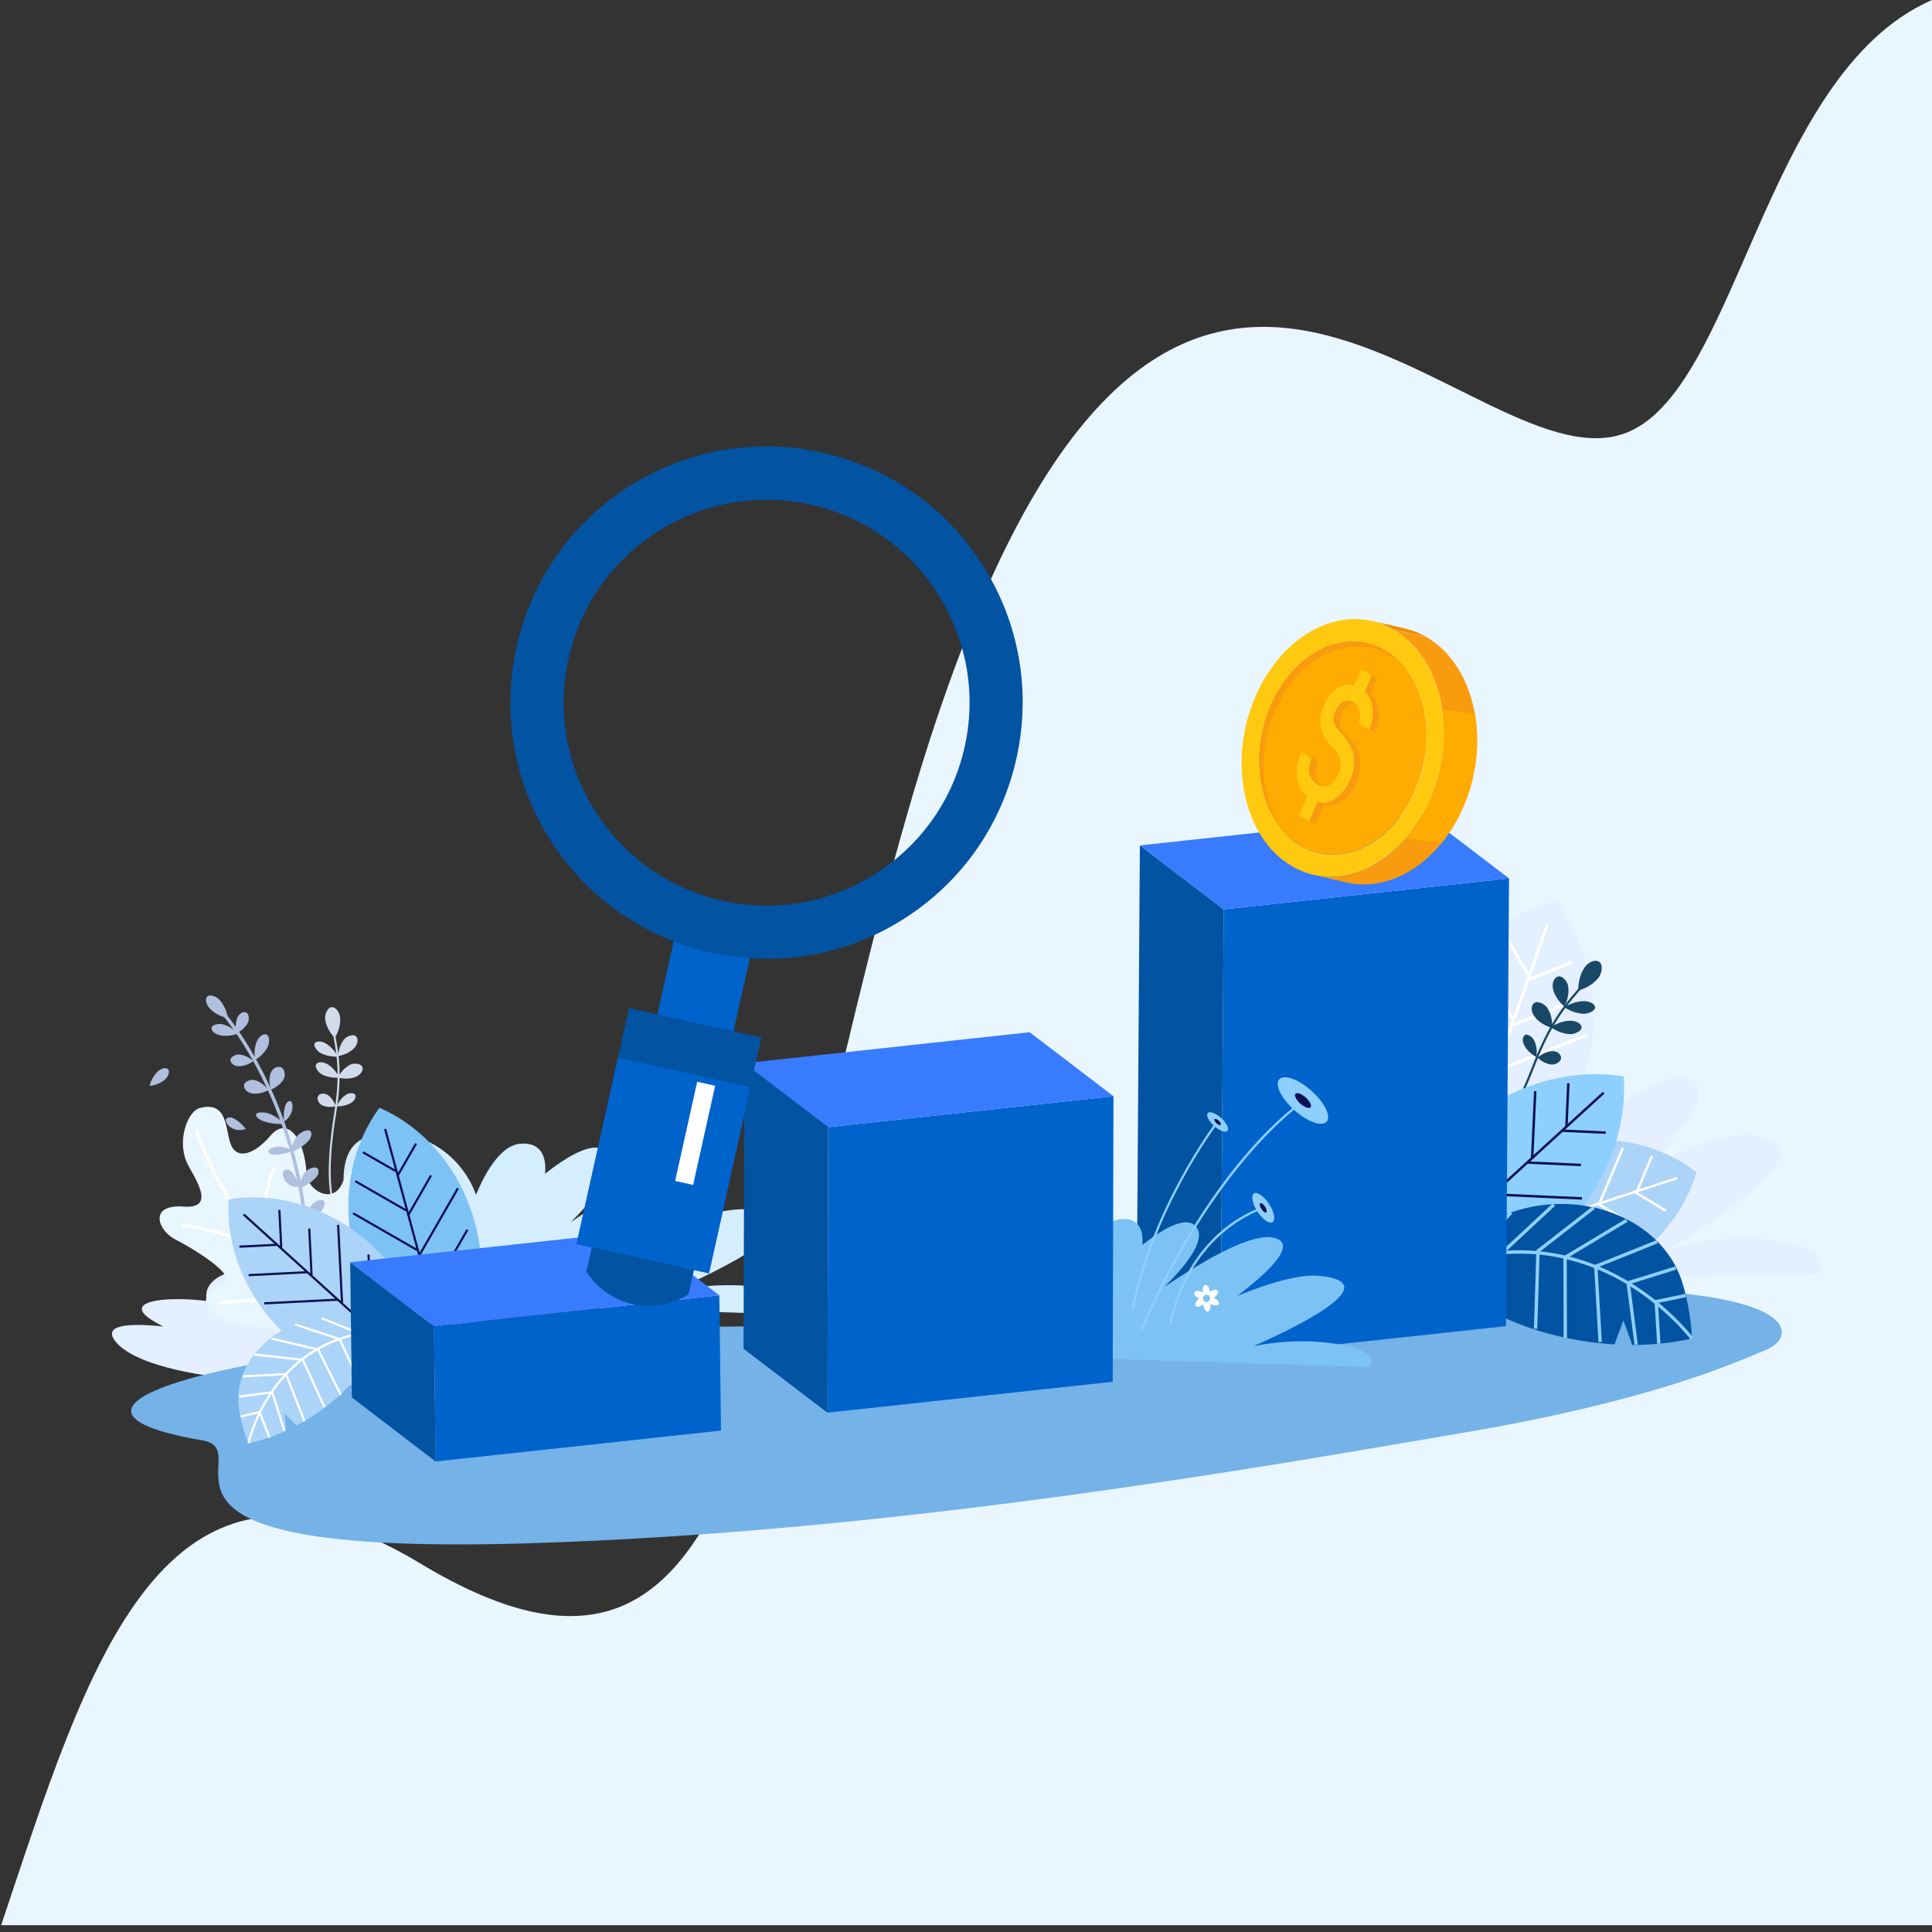 <?xml version="1.0" encoding="utf-8"?>
<!-- Generator: Adobe Illustrator 23.0.1, SVG Export Plug-In . SVG Version: 6.00 Build 0)  -->
<svg version="1.1" id="Layer_1" xmlns="http://www.w3.org/2000/svg" xmlns:xlink="http://www.w3.org/1999/xlink" x="0px" y="0px"
	 viewBox="0 0 150 150" style="enable-background:new 0 0 150 150;" xml:space="preserve">
<rect x="0" y="0" width="150" height="150" fill="#333333" stroke="none"/>
<style type="text/css">
	.st0{fill:#E9F6FF;}
	.st1{fill:#E4EFFF;}
	.st2{fill:#D1DBEA;}
	.st3{fill:#FFFFFF;}
	.st4{fill:#74B2E8;}
	.st5{fill:#ACD4F8;}
	.st6{fill:#194866;}
	.st7{fill:#8DCFFF;}
	.st8{fill:#0C1153;}
	.st9{fill:#D4EDFF;}
	.st10{fill:#B0BFDE;}
	.st11{fill:#7DC2F5;}
	.st12{fill:#0253A2;}
	.st13{enable-background:new    ;}
	.st14{fill:#0063CB;}
	.st15{fill:#387BFF;}
	.st16{fill:#EE5A28;}
	.st17{fill:#FFAB01;}
	.st18{fill:#FFCA10;}
	.st19{fill:#FFC910;}
	.st20{fill:#F99B0F;}
	.st21{fill:#EE8F01;}
	.st22{fill:#D9E1E4;}
</style>
<path class="st0" d="M150,149.47V0c-13.42,5.85-15.14,31.54-24.45,33.83C112.66,37.01,89.03-1.28,70.5,62.98
	c-11.86,41.12-11.37,74.38-37.86,58.41c-20.1-12.12-25.83,8.04-32.55,28.08H150z"/>
<g>
	<g>
		<path class="st1" d="M141.21,98.92c0.59-1.14-0.19-2.09-3.09-2.55c-3.17-0.5-6.19-0.07-8.66,0.66c5.8-3.53,12.56-8.46,6.3-8.91
			c-1.95-0.14-4.92,1.05-8.22,2.88c3.65-3.71,5.64-6.74,3.38-7.26c-2.1-0.48-6.3,2.56-10.77,6.57c2.53-3.34,3.97-6.25,2.79-7.58
			c-0.97-1.09-2.96,0.22-5.25,2.61c0.07-2.07-0.68-3.31-2.32-3.03c-1.54,0.26-2.76,2.68-3.6,5.57c-1.56-4.44-5.54-7.09-9.47-5.67
			c-4.62,1.67-0.7,12.3,1.47,17.35L141.21,98.92z"/>
		<g>
			<g>
				<path class="st2" d="M25.99,80.58c0,0-0.66-0.63-0.75-1.48c-0.03-0.31,0.17-0.87,0.49-0.9c0.32-0.04,0.62,0.33,0.67,0.78
					C26.5,79.83,25.99,80.58,25.99,80.58z"/>
				<path class="st2" d="M26.25,81.99c0,0,0.01-0.79,0.51-1.34c0.18-0.2,0.66-0.39,0.87-0.2c0.21,0.19,0.16,0.6-0.1,0.89
					C27.04,81.89,26.25,81.99,26.25,81.99z"/>
				<path class="st2" d="M26.23,83.66c0,0,0.34-0.72,1.01-1.02c0.24-0.11,0.76-0.08,0.88,0.18c0.12,0.26-0.1,0.61-0.46,0.77
					C26.99,83.89,26.23,83.66,26.23,83.66z"/>
				<path class="st2" d="M26.23,82.03c0,0-0.73,0.07-1.37-0.29c-0.23-0.13-0.54-0.53-0.43-0.73c0.12-0.2,0.51-0.2,0.84-0.01
					C25.92,81.37,26.23,82.03,26.23,82.03z"/>
				<path class="st2" d="M26.34,83.66c0,0-0.74,0.1-1.39-0.27c-0.23-0.13-0.54-0.54-0.41-0.75c0.12-0.22,0.52-0.22,0.86-0.03
					C26.04,82.97,26.34,83.66,26.34,83.66z"/>
				<path class="st2" d="M26.06,85.89c0,0-0.62,0.17-1.11-0.11c-0.18-0.1-0.39-0.45-0.26-0.67c0.12-0.22,0.45-0.26,0.71-0.12
					C25.89,85.27,26.06,85.89,26.06,85.89z"/>
				<path class="st2" d="M26.15,85.89c0,0,0.21-0.58,0.72-0.9c0.18-0.12,0.59-0.18,0.7,0c0.11,0.17-0.03,0.46-0.3,0.63
					C26.77,85.94,26.15,85.89,26.15,85.89z"/>
			</g>
			<g>
				<path class="st2" d="M26.95,94.92c0.18,0.05,0.31,0.03,0.32,0.03l-0.03-0.15l0.01,0.07l-0.01-0.07c-0.01,0-0.35,0.05-0.71-0.31
					c-0.4-0.4-0.67-1.14-0.79-2.19c-0.16-1.44-0.04-3.44,0.37-5.94c0.47-2.9,0.19-4.47,0-5.52c-0.05-0.27-0.09-0.5-0.11-0.7
					l-0.15,0.01c0.02,0.2,0.06,0.44,0.11,0.71c0.18,1.03,0.46,2.59,0,5.47c-0.9,5.56-0.24,7.56,0.47,8.27
					C26.62,94.79,26.8,94.88,26.95,94.92z"/>
			</g>
		</g>
		<g>
			<path class="st1" d="M110.42,79.52c-1.72,4.87-0.78,10.05,2.06,13.97c4.68-1.26,8.67-4.7,10.39-9.57
				c1.72-4.87,0.78-10.05-2.06-13.97C116.13,71.21,112.14,74.64,110.42,79.52z"/>
			<g>
				<g>
					
						<rect x="105.37" y="82.05" transform="matrix(0.334 -0.943 0.943 0.334 0.099 164.485)" class="st3" width="22.06" height="0.24"/>
				</g>
				<g>
					
						<rect x="118.46" y="75.27" transform="matrix(0.931 -0.365 0.365 0.931 -19.217 49.127)" class="st3" width="3.74" height="0.24"/>
				</g>
				<g>
					
						<rect x="117.17" y="78.65" transform="matrix(0.931 -0.365 0.365 0.931 -20.513 49.058)" class="st3" width="4.61" height="0.24"/>
				</g>
				<g>
					
						<rect x="115.81" y="81.63" transform="matrix(0.931 -0.365 0.365 0.931 -21.587 49.326)" class="st3" width="7.71" height="0.24"/>
				</g>
				<g>
					
						<rect x="114.56" y="85.22" transform="matrix(0.931 -0.365 0.365 0.931 -22.988 49.08)" class="st3" width="7.5" height="0.24"/>
				</g>
				<g>
					
						<rect x="113.43" y="89.37" transform="matrix(0.931 -0.365 0.365 0.931 -24.7 48.35)" class="st3" width="4.18" height="0.24"/>
				</g>
				<g>
					
						<rect x="117.63" y="72.12" transform="matrix(0.869 -0.494 0.494 0.869 -21.187 67.911)" class="st3" width="0.24" height="3.74"/>
				</g>
				<g>
					
						<rect x="115.85" y="73.71" transform="matrix(0.869 -0.495 0.495 0.869 -22.723 67.389)" class="st3" width="0.24" height="5.84"/>
				</g>
				<g>
					
						<rect x="114.24" y="75.89" transform="matrix(0.869 -0.494 0.494 0.869 -24.372 66.96)" class="st3" width="0.24" height="7.31"/>
				</g>
				<g>
					
						<rect x="112.93" y="79.25" transform="matrix(0.869 -0.495 0.495 0.869 -26.254 66.775)" class="st3" width="0.24" height="7.5"/>
				</g>
				<g>
					
						<rect x="111.94" y="83.78" transform="matrix(0.869 -0.494 0.494 0.869 -28.363 66.795)" class="st3" width="0.24" height="6.45"/>
				</g>
			</g>
		</g>
		<path class="st1" d="M34.79,106.73c1.59-0.23-8.35-12.12-11.84-10.75c-4.74,1.87-0.22,5.29,3.94,7.18
			c4.16,1.89-4.68-3.34-5.75-3.94c-3.72-2.07-8.46,1.93-1.74,3.99c6.72,2.06,0.73-1.39-2.44-2.05c-3.17-0.66-9.82-0.37-2.94,2.42
			c6.88,2.79,10.33,2.47,8.46,1.54c-1.87-0.93-16.22-4.02-13.43-0.87C11.85,107.4,25.29,108.09,34.79,106.73z"/>
		<path class="st4" d="M109.06,100.55c-8.98,0.6-36.8,2.35-53.76,2.46c-31.45,0.19-56.7,5.89-39.59,8.82
			c4.78,0.82-8.19,8.97,25.04,8c29.17-0.85,58.56-6.17,72.79-8.58c14.24-2.41,20.67-5.22,23.67-6.49
			C139.84,103.63,140.44,98.44,109.06,100.55z"/>
		<g>
			<path class="st5" d="M120.71,89.1c-3.89,1.27-6.68,4.35-7.77,8.02c3.04,2.33,7.12,3.17,11,1.91c3.89-1.27,6.68-4.35,7.77-8.02
				C128.67,88.68,124.6,87.84,120.71,89.1z"/>
			<g>
				<g>
					
						<rect x="113.21" y="94.04" transform="matrix(0.951 -0.309 0.309 0.951 -23.135 42.322)" class="st3" width="17.44" height="0.19"/>
				</g>
				<g>
					
						<rect x="127.97" y="91.85" transform="matrix(0.516 -0.857 0.857 0.516 -17.973 154.845)" class="st3" width="0.19" height="2.96"/>
				</g>
				<g>
					
						<rect x="125.44" y="92.61" transform="matrix(0.516 -0.857 0.857 0.516 -20.137 153.214)" class="st3" width="0.19" height="3.65"/>
				</g>
				<g>
					
						<rect x="123.66" y="92.93" transform="matrix(0.516 -0.857 0.857 0.516 -22.33 152.435)" class="st3" width="0.19" height="6.1"/>
				</g>
				<g>
					
						<rect x="120.76" y="93.89" transform="matrix(0.516 -0.856 0.856 0.516 -24.488 150.366)" class="st3" width="0.19" height="5.93"/>
				</g>
				<g>
					
						<rect x="116.81" y="95.45" transform="matrix(0.516 -0.856 0.856 0.516 -26.609 147.094)" class="st3" width="0.19" height="3.3"/>
				</g>
				<g>
					
						<rect x="126.22" y="90.95" transform="matrix(0.389 -0.921 0.921 0.389 -5.836 173.29)" class="st3" width="2.96" height="0.19"/>
				</g>
				<g>
					
						<rect x="122.89" y="91.11" transform="matrix(0.388 -0.921 0.921 0.388 -7.468 171.152)" class="st3" width="4.61" height="0.19"/>
				</g>
				<g>
					
						<rect x="119.7" y="91.49" transform="matrix(0.388 -0.921 0.921 0.388 -9.414 168.99)" class="st3" width="5.78" height="0.19"/>
				</g>
				<g>
					
						<rect x="116.83" y="92.34" transform="matrix(0.388 -0.921 0.921 0.388 -11.906 166.932)" class="st3" width="5.93" height="0.19"/>
				</g>
				<g>
					
						<rect x="114.26" y="93.64" transform="matrix(0.388 -0.921 0.921 0.388 -14.932 164.986)" class="st3" width="5.1" height="0.19"/>
				</g>
			</g>
		</g>
		<g>
			<g>
				<path class="st6" d="M122.54,76.9c0,0,1.02-0.24,1.6-1.03c0.21-0.29,0.34-0.96,0.04-1.18c-0.3-0.22-0.81-0.04-1.12,0.38
					C122.48,75.86,122.54,76.9,122.54,76.9z"/>
				<path class="st6" d="M121.46,78.14c0,0,0.45-0.8,0.28-1.63c-0.06-0.3-0.43-0.77-0.75-0.7c-0.32,0.07-0.51,0.5-0.42,0.94
					C120.74,77.59,121.46,78.14,121.46,78.14z"/>
				<path class="st6" d="M120.51,79.81c0,0,0.09-0.91-0.41-1.6c-0.18-0.25-0.71-0.53-0.98-0.34c-0.27,0.19-0.26,0.67,0,1.03
					C119.63,79.6,120.51,79.81,120.51,79.81z"/>
				<path class="st6" d="M121.46,78.2c0,0,0.68,0.5,1.53,0.51c0.31,0,0.84-0.21,0.85-0.48c0-0.27-0.38-0.49-0.83-0.5
					C122.15,77.72,121.46,78.2,121.46,78.2z"/>
				<path class="st6" d="M120.41,79.75c0,0,0.68,0.53,1.53,0.54c0.31,0,0.84-0.22,0.85-0.51c0-0.29-0.39-0.52-0.83-0.53
					C121.11,79.24,120.41,79.75,120.41,79.75z"/>
				<path class="st6" d="M119.38,82.12c0,0,0.52,0.53,1.17,0.53c0.24,0,0.65-0.22,0.65-0.51c0-0.29-0.29-0.52-0.63-0.53
					C119.91,81.61,119.38,82.12,119.38,82.12z"/>
				<path class="st6" d="M119.29,82.07c0,0,0.13-0.69-0.19-1.31c-0.11-0.22-0.48-0.52-0.69-0.41c-0.21,0.11-0.24,0.48-0.07,0.8
					C118.65,81.77,119.29,82.07,119.29,82.07z"/>
			</g>
			<g>
				<path class="st6" d="M113.24,90.57c-0.21-0.06-0.32-0.15-0.33-0.16l0.11-0.13l-0.06,0.07l0.06-0.07
					c0.01,0.01,0.32,0.26,0.88,0.11c0.64-0.16,1.33-0.74,2.06-1.72c1-1.34,2.04-3.39,3.09-6.1c1.22-3.15,2.42-4.55,3.21-5.48
					c0.2-0.24,0.38-0.44,0.51-0.63l0.14,0.1c-0.14,0.19-0.31,0.4-0.52,0.64c-0.78,0.92-1.97,2.3-3.18,5.43
					c-2.34,6.04-4.16,7.64-5.28,7.93C113.65,90.63,113.41,90.61,113.24,90.57z"/>
			</g>
		</g>
		<g>
			<path class="st7" d="M113.3,87.66c-3.72,3.4-5.53,8.03-5.23,12.33c4.25,0.68,9.03-0.69,12.76-4.09c3.72-3.4,5.53-8.03,5.23-12.33
				C121.8,82.88,117.02,84.25,113.3,87.66z"/>
			<g>
				<g>
					
						<rect x="105.89" y="91.97" transform="matrix(0.738 -0.674 0.674 0.738 -31.567 102.763)" class="st8" width="21.51" height="0.19"/>
				</g>
				<g>
					
						<rect x="122.92" y="86.2" transform="matrix(0.045 -0.999 0.999 0.045 29.64 206.799)" class="st8" width="0.19" height="3.38"/>
				</g>
				<g>
					
						<rect x="120.6" y="88.3" transform="matrix(0.045 -0.999 0.999 0.045 24.935 206.861)" class="st8" width="0.19" height="4.17"/>
				</g>
				<g>
					
						<rect x="119.29" y="89.44" transform="matrix(0.045 -0.999 0.999 0.045 21.149 207.973)" class="st8" width="0.19" height="6.96"/>
				</g>
				<g>
					
						<rect x="116.49" y="92" transform="matrix(0.045 -0.999 0.999 0.045 16.009 207.532)" class="st8" width="0.19" height="6.78"/>
				</g>
				<g>
					
						<rect x="112.28" y="95.91" transform="matrix(0.045 -0.999 0.999 0.045 9.599 205.636)" class="st8" width="0.19" height="3.77"/>
				</g>
				<g>
					
						<rect x="120" y="85.69" transform="matrix(0.045 -0.999 0.999 0.045 30.516 203.498)" class="st8" width="3.38" height="0.19"/>
				</g>
				<g>
					
						<rect x="116.39" y="87.22" transform="matrix(0.046 -0.999 0.999 0.046 26.371 202.238)" class="st8" width="5.27" height="0.19"/>
				</g>
				<g>
					
						<rect x="113.05" y="89.03" transform="matrix(0.045 -0.999 0.999 0.045 22.074 201.349)" class="st8" width="6.6" height="0.19"/>
				</g>
				<g>
					
						<rect x="110.26" y="91.42" transform="matrix(0.046 -0.999 0.999 0.046 17.035 200.858)" class="st8" width="6.78" height="0.19"/>
				</g>
				<g>
					
						<rect x="108" y="94.37" transform="matrix(0.046 -0.999 0.999 0.046 11.489 200.953)" class="st8" width="5.82" height="0.19"/>
				</g>
			</g>
		</g>
		<path class="st9" d="M62.67,102.09c0.57-0.82-0.08-1.55-2.65-2.01c-2.8-0.5-5.49-0.31-7.72,0.13c5.29-2.36,11.48-5.72,5.95-6.3
			c-1.73-0.18-4.41,0.57-7.41,1.79c3.39-2.58,5.27-4.73,3.29-5.21c-1.84-0.44-5.7,1.63-9.82,4.4c2.37-2.36,3.77-4.44,2.77-5.47
			c-0.82-0.84-2.64,0.04-4.76,1.71c0.14-1.52-0.47-2.47-1.94-2.33c-1.38,0.13-2.55,1.86-3.42,3.96c-1.22-3.33-4.64-5.45-8.2-4.57
			c-4.17,1.04-1.1,9.03,0.63,12.84L62.67,102.09z"/>
		<g>
			<path class="st0" d="M35.08,109.3c-0.13-0.56-2.2-4.91-0.22-7.76c1.57-2.26,0.29-2.83-0.94-2.89c-1.23-0.06-2.42,0.44-2.46-1.11
				c-0.14-5.09-3.53-8.88-4.88-5.69c-0.73,1.72-2.71,0.57-2.78-0.72c-0.14-2.73-1.48-4.51-2.8-2.96c-1.3,1.52-2.59,1.84-3.06,0.73
				c-0.47-1.11-0.19-3.47-2.44-2.87c-0.89,0.24-1.75,2.38-1.03,4.14c0.41,1,2.53,3.71-0.21,3.51c-2.82-0.2-1.97,1.94-0.56,2.6
				c0.53,0.24,5.22,2.88,3.53,3.45c-1.99,0.67-1.54,2.43,1.06,3.08c1.18,0.29,3.94,0.15,3.61,1.15c-0.33,1-0.47,2.48,1.35,2.91
				C26.39,107.58,34.82,108.13,35.08,109.3z"/>
			<g>
				<path class="st3" d="M37.54,112.19c-2.56-3.32-5.08-5.24-9.26-8.42c-1.2-0.91-2.55-1.94-4.08-3.14
					c-6.89-5.39-9.04-12.84-9.06-12.91l0.23-0.06c0.02,0.07,2.15,7.45,8.97,12.79c1.53,1.2,2.88,2.23,4.08,3.14
					c4.19,3.19,6.72,5.12,9.31,8.47L37.54,112.19z"/>
			</g>
			<g>
				<path class="st3" d="M20.71,97.34c-0.57-1.45-0.42-3.22-0.19-4.44c0.25-1.32,0.63-2.32,0.64-2.33l0.22,0.09
					c-0.02,0.04-1.5,3.92-0.45,6.6L20.71,97.34z"/>
			</g>
			<g>
				<path class="st3" d="M21.23,97.91c-3-2.32-7.07-2.65-7.11-2.65l0.02-0.24c0.04,0,4.19,0.34,7.24,2.7L21.23,97.91z"/>
			</g>
			<g>
				<path class="st3" d="M27.04,102.57l-0.23-0.05c1.51-7.38,1.03-9.37,1.02-9.39l0.23-0.06C28.08,93.15,28.56,95.14,27.04,102.57z"
					/>
			</g>
			<g>
				<path class="st3" d="M16.97,101.29l-0.02-0.24c0.26-0.03,6.41-0.61,7.91-0.2l-0.06,0.23C23.34,100.68,17.04,101.28,16.97,101.29
					z"/>
			</g>
			<g>
				<path class="st3" d="M31.02,105.88c-2.94-1.36-8.01-0.29-8.06-0.28l-0.05-0.23c0.01,0,1.31-0.28,2.96-0.38
					c1.53-0.09,3.68-0.05,5.25,0.67L31.02,105.88z"/>
			</g>
		</g>
		<g>
			<g>
				<path class="st10" d="M23.86,101.18c1.23-13.63-6.25-22.38-6.33-22.47l-0.2,0.17c0.08,0.09,7.48,8.76,6.26,22.27L23.86,101.18z"
					/>
			</g>
			<path class="st10" d="M17.69,79.05c0,0-0.09-0.83-0.66-1.44c-0.21-0.22-0.72-0.44-0.93-0.25c-0.2,0.19-0.11,0.62,0.19,0.94
				C16.86,78.91,17.69,79.05,17.69,79.05z"/>
			<path class="st10" d="M18.49,80.24c0,0-0.5-0.56-1.24-0.72c-0.27-0.06-0.77,0.03-0.82,0.27c-0.05,0.23,0.25,0.5,0.63,0.58
				C17.8,80.54,18.49,80.24,18.49,80.24z"/>
			<path class="st10" d="M19.67,82.38c0,0-0.49-0.48-1.13-0.51c-0.23-0.01-0.64,0.17-0.65,0.42c-0.01,0.25,0.27,0.47,0.61,0.49
				C19.13,82.81,19.67,82.38,19.67,82.38z"/>
			<path class="st10" d="M18.37,80.22c0,0,0.63-0.28,0.89-0.85c0.1-0.21,0.08-0.65-0.15-0.76c-0.23-0.1-0.53,0.08-0.67,0.38
				C18.18,79.56,18.37,80.22,18.37,80.22z"/>
			<path class="st10" d="M23.71,94.54c0,0,0.7-0.05,1.22-0.51c0.19-0.17,0.39-0.59,0.23-0.77c-0.15-0.17-0.52-0.11-0.79,0.13
				C23.85,93.85,23.71,94.54,23.71,94.54z"/>
			<path class="st10" d="M19.8,82.3c0,0,0.69-0.37,1.01-1.08c0.12-0.26,0.13-0.78-0.11-0.89c-0.24-0.11-0.58,0.13-0.75,0.5
				C19.64,81.53,19.8,82.3,19.8,82.3z"/>
			<path class="st10" d="M21.04,84.59c0,0,0.74-0.27,1.02-0.88c0.1-0.22,0.05-0.71-0.23-0.84c-0.28-0.13-0.64,0.05-0.79,0.38
				C20.77,83.86,21.04,84.59,21.04,84.59z"/>
			<path class="st10" d="M20.85,84.63c0,0-0.44-0.63-1.12-0.78c-0.25-0.05-0.72,0.09-0.78,0.37c-0.06,0.28,0.2,0.58,0.56,0.66
				C20.18,85.03,20.85,84.63,20.85,84.63z"/>
			<path class="st10" d="M23.65,94.65c0,0-0.14-0.64-0.73-1.1c-0.21-0.17-0.74-0.34-0.93-0.2c-0.19,0.14-0.07,0.48,0.24,0.72
				C22.83,94.53,23.65,94.65,23.65,94.65z"/>
			<path class="st10" d="M22.69,89.35c0,0-0.39-0.32-1.05-0.33c-0.24,0-0.72,0.13-0.8,0.31c-0.08,0.17,0.16,0.32,0.51,0.33
				C22.01,89.66,22.69,89.35,22.69,89.35z"/>
			<path class="st10" d="M22.05,87.08c0,0,0.42-0.23,0.61-0.79c0.07-0.2,0.08-0.65-0.06-0.77c-0.14-0.12-0.35,0.04-0.45,0.33
				C21.96,86.41,22.05,87.08,22.05,87.08z"/>
			<path class="st10" d="M23.24,92.13c0,0-0.21-0.79-0.66-1.2c-0.16-0.15-0.51-0.2-0.59,0.05c-0.08,0.25,0.06,0.65,0.29,0.86
				C22.73,92.26,23.24,92.13,23.24,92.13z"/>
			<path class="st10" d="M22.66,89.46c0,0,0.88-0.37,1.36-0.97c0.17-0.22,0.25-0.65-0.02-0.72c-0.27-0.07-0.71,0.16-0.96,0.47
				C22.56,88.85,22.66,89.46,22.66,89.46z"/>
			<path class="st10" d="M23.37,92.22c0,0,0.83-0.35,1.25-0.91c0.15-0.2,0.18-0.6-0.09-0.66c-0.28-0.06-0.69,0.15-0.91,0.45
				C23.2,91.65,23.37,92.22,23.37,92.22z"/>
			<path class="st10" d="M11.61,84.31c0,0,0.7-0.05,1.22-0.51c0.19-0.17,0.39-0.59,0.23-0.77c-0.15-0.17-0.52-0.11-0.79,0.14
				C11.76,83.63,11.61,84.31,11.61,84.31z"/>
			<path class="st10" d="M23.8,99.35c0,0-0.14-0.64-0.73-1.1c-0.21-0.17-0.74-0.34-0.93-0.2c-0.19,0.14-0.07,0.47,0.24,0.72
				C22.97,99.24,23.8,99.35,23.8,99.35z"/>
			<path class="st10" d="M23.85,97.01c0,0-0.16-0.48-0.73-0.83c-0.2-0.13-0.69-0.25-0.85-0.14c-0.16,0.11-0.03,0.36,0.27,0.54
				C23.1,96.93,23.85,97.01,23.85,97.01z"/>
			<path class="st10" d="M19.08,87.64c0,0-0.46-0.6-1.01-0.84c-0.2-0.09-0.54-0.05-0.54,0.18c0.01,0.23,0.27,0.52,0.56,0.65
				C18.64,87.87,19.08,87.64,19.08,87.64z"/>
			<path class="st10" d="M23.84,99.44c0,0,0.92-0.25,1.47-0.79c0.2-0.2,0.33-0.61,0.07-0.72c-0.26-0.1-0.73,0.07-1.02,0.35
				C23.81,98.82,23.84,99.44,23.84,99.44z"/>
			<path class="st10" d="M23.88,97.06c0,0,0.84-0.23,1.27-0.71c0.16-0.17,0.21-0.54-0.05-0.63c-0.27-0.09-0.68,0.07-0.91,0.32
				C23.75,96.52,23.88,97.06,23.88,97.06z"/>
			<path class="st10" d="M22.03,87.26c0,0-0.38-0.52-1.14-0.8c-0.27-0.1-0.85-0.15-0.98,0.01c-0.13,0.16,0.12,0.42,0.52,0.57
				C21.18,87.32,22.03,87.26,22.03,87.26z"/>
		</g>
		<g>
			<path class="st11" d="M27.55,97.44c1.14,4.21,3.98,7.44,7.41,8.92c2.21-3,3.05-7.22,1.91-11.43c-1.14-4.21-3.98-7.44-7.41-8.92
				C27.25,89,26.41,93.22,27.55,97.44z"/>
			<g>
				<g>
					
						<rect x="32.18" y="87.3" transform="matrix(0.966 -0.261 0.261 0.966 -24.053 11.741)" class="st8" width="0.17" height="18.62"/>
				</g>
				<g>
					
						<rect x="30.13" y="89.97" transform="matrix(0.498 -0.867 0.867 0.498 -62.236 72.597)" class="st8" width="2.92" height="0.17"/>
				</g>
				<g>
					
						<rect x="30.78" y="92.74" transform="matrix(0.498 -0.867 0.867 0.498 -64.137 74.845)" class="st8" width="3.6" height="0.17"/>
				</g>
				<g>
					
						<rect x="31" y="94.76" transform="matrix(0.499 -0.867 0.867 0.499 -65.156 77.036)" class="st8" width="6.03" height="0.17"/>
				</g>
				<g>
					
						<rect x="31.87" y="97.89" transform="matrix(0.499 -0.867 0.867 0.499 -67.481 79.295)" class="st8" width="5.86" height="0.17"/>
				</g>
				<g>
					
						<rect x="33.35" y="102.09" transform="matrix(0.498 -0.867 0.867 0.498 -71.034 81.603)" class="st8" width="3.26" height="0.17"/>
				</g>
				<g>
					
						<rect x="29.36" y="88.78" transform="matrix(0.498 -0.867 0.867 0.498 -63.459 70.777)" class="st8" width="0.17" height="2.92"/>
				</g>
				<g>
					
						<rect x="29.48" y="90.62" transform="matrix(0.498 -0.867 0.867 0.498 -65.703 72.213)" class="st8" width="0.17" height="4.56"/>
				</g>
				<g>
					
						<rect x="29.81" y="92.82" transform="matrix(0.498 -0.867 0.867 0.498 -67.947 73.894)" class="st8" width="0.17" height="5.71"/>
				</g>
				<g>
					
						<rect x="30.57" y="95.77" transform="matrix(0.498 -0.867 0.867 0.498 -70.192 76.079)" class="st8" width="0.17" height="5.86"/>
				</g>
				<g>
					
						<rect x="31.75" y="99.45" transform="matrix(0.498 -0.867 0.867 0.498 -72.431 78.74)" class="st8" width="0.17" height="5.04"/>
				</g>
			</g>
		</g>
		<g>
			<path class="st5" d="M22.33,103.77c3.24,2.93,7.37,4.1,11.05,3.49c0.24-3.72-1.34-7.72-4.58-10.65
				c-3.24-2.93-7.37-4.1-11.05-3.49C17.52,96.84,19.1,100.85,22.33,103.77z"/>
			<g>
				<g>
					
						<rect x="25.77" y="91.22" transform="matrix(0.671 -0.741 0.741 0.671 -66.028 52.235)" class="st8" width="0.17" height="18.62"/>
				</g>
				<g>
					
						<rect x="21.65" y="93.92" transform="matrix(0.999 -0.05 0.05 0.999 -4.72 1.2)" class="st8" width="0.17" height="2.92"/>
				</g>
				<g>
					
						<rect x="23.99" y="95.37" transform="matrix(0.999 -0.05 0.05 0.999 -4.81 1.32)" class="st8" width="0.17" height="3.6"/>
				</g>
				<g>
					
						<rect x="26.28" y="95.08" transform="matrix(0.999 -0.05 0.05 0.999 -4.84 1.431)" class="st8" width="0.17" height="6.03"/>
				</g>
				<g>
					
						<rect x="28.64" y="97.38" transform="matrix(0.999 -0.05 0.05 0.999 -4.954 1.553)" class="st8" width="0.17" height="5.86"/>
				</g>
				<g>
					
						<rect x="31.06" y="102.1" transform="matrix(0.999 -0.05 0.05 0.999 -5.13 1.681)" class="st8" width="0.17" height="3.26"/>
				</g>
				<g>
					
						<rect x="18.57" y="96.61" transform="matrix(0.999 -0.05 0.05 0.999 -4.803 1.121)" class="st8" width="2.92" height="0.17"/>
				</g>
				<g>
					
						<rect x="19.29" y="98.78" transform="matrix(0.999 -0.05 0.05 0.999 -4.909 1.2)" class="st8" width="4.56" height="0.17"/>
				</g>
				<g>
					
						<rect x="20.5" y="100.94" transform="matrix(0.999 -0.05 0.05 0.999 -5.015 1.292)" class="st8" width="5.71" height="0.17"/>
				</g>
				<g>
					
						<rect x="22.69" y="103.08" transform="matrix(0.999 -0.05 0.05 0.999 -5.119 1.408)" class="st8" width="5.86" height="0.17"/>
				</g>
				<g>
					
						<rect x="25.87" y="105.19" transform="matrix(0.999 -0.05 0.05 0.999 -5.224 1.55)" class="st8" width="5.04" height="0.17"/>
				</g>
			</g>
		</g>
		<g>
			<path class="st5" d="M22.09,109.74l0.11,1.34c-0.98,0.45-1.97,0.78-2.91,0.98c-0.36-0.87-0.62-1.8-0.75-2.77
				c-0.65-4.76,5.61-9.06,11.09-5.95c-0.49,2-2.11,4.26-4.61,6.09c-0.65,0.47-1.32,0.89-2,1.25L22.09,109.74z"/>
			<g>
				<g>
					<path class="st3" d="M19.38,112.07l-0.17-0.04c0-0.02,0.46-2.11,1.96-4.22c1.39-1.95,3.98-4.33,8.46-4.57l0.01,0.17
						c-4.41,0.24-6.96,2.58-8.33,4.5C19.82,110,19.38,112.05,19.38,112.07z"/>
				</g>
				<g>
					
						<rect x="18.64" y="109.71" transform="matrix(0.974 -0.227 0.227 0.974 -24.39 7.268)" class="st3" width="1.6" height="0.17"/>
				</g>
				<g>
					
						<rect x="18.52" y="108.14" transform="matrix(0.992 -0.13 0.13 0.992 -13.85 3.478)" class="st3" width="2.59" height="0.17"/>
				</g>
				<g>
					
						<rect x="18.83" y="106.66" transform="matrix(0.999 -0.05 0.05 0.999 -5.3 1.157)" class="st3" width="3.38" height="0.17"/>
				</g>
				<g>
					
						<rect x="21.52" y="103.48" transform="matrix(0.11 -0.994 0.994 0.11 -85.463 115.257)" class="st3" width="0.17" height="3.72"/>
				</g>
				<g>
					
						<rect x="22.75" y="102.47" transform="matrix(0.228 -0.974 0.974 0.228 -83.936 102.805)" class="st3" width="0.17" height="3.68"/>
				</g>
				<g>
					
						<rect x="24.53" y="101.59" transform="matrix(0.313 -0.95 0.95 0.313 -81.299 94.421)" class="st3" width="0.17" height="3.63"/>
				</g>
				<g>
					
						<rect x="26.46" y="101.29" transform="matrix(0.369 -0.929 0.929 0.369 -78.909 89.642)" class="st3" width="0.17" height="3.26"/>
				</g>
				<g>
					
						<rect x="20.45" y="109.57" transform="matrix(0.933 -0.361 0.361 0.933 -38.539 14.869)" class="st3" width="0.17" height="2.08"/>
				</g>
				<g>
					
						<rect x="21.5" y="107.99" transform="matrix(0.954 -0.299 0.299 0.954 -31.763 11.456)" class="st3" width="0.17" height="3.23"/>
				</g>
				<g>
					
						<rect x="22.84" y="106.52" transform="matrix(0.931 -0.366 0.366 0.931 -38.121 15.925)" class="st3" width="0.17" height="3.92"/>
				</g>
				<g>
					
						<rect x="24.23" y="105.35" transform="matrix(0.909 -0.416 0.416 0.909 -42.459 19.833)" class="st3" width="0.17" height="4.14"/>
				</g>
				<g>
					
						<rect x="25.43" y="104.52" transform="matrix(0.895 -0.447 0.447 0.895 -44.873 22.601)" class="st3" width="0.17" height="3.97"/>
				</g>
				<g>
					
						<rect x="26.93" y="103.83" transform="matrix(0.91 -0.415 0.415 0.91 -41.299 20.699)" class="st3" width="0.17" height="3.26"/>
				</g>
				<g>
					
						<rect x="28.31" y="103.47" transform="matrix(0.945 -0.327 0.327 0.945 -32.603 15.028)" class="st3" width="0.17" height="2.03"/>
				</g>
			</g>
		</g>
		<g>
			<path class="st12" d="M126.04,102.51l0.69,1.91c1.64,0,3.2-0.17,4.63-0.5c-0.06-1.43-0.3-2.87-0.73-4.29
				c-2.12-6.96-13.45-8.91-19.03-1.16c1.94,2.45,5.61,4.52,10.21,5.45c1.19,0.24,2.38,0.39,3.54,0.46L126.04,102.51z"/>
			<g>
				<g>
					<path class="st7" d="M131.26,104c-0.02-0.03-1.94-2.57-5.3-4.5c-3.1-1.77-8.09-3.37-14.31-0.9l-0.1-0.24
						c6.31-2.51,11.39-0.88,14.54,0.93c3.41,1.95,5.35,4.54,5.37,4.56L131.26,104z"/>
				</g>
				<g>
					
						<rect x="128.52" y="100.77" transform="matrix(0.979 -0.202 0.202 0.979 -17.691 28.251)" class="st7" width="2.42" height="0.26"/>
				</g>
				<g>
					
						<rect x="126.26" y="98.86" transform="matrix(0.955 -0.297 0.297 0.955 -23.625 42.579)" class="st7" width="3.93" height="0.26"/>
				</g>
				<g>
					
						<rect x="123.74" y="97.27" transform="matrix(0.928 -0.372 0.372 0.928 -27.163 53.959)" class="st7" width="5.12" height="0.26"/>
				</g>
				<g>
					
						<rect x="121.1" y="96.02" transform="matrix(0.857 -0.515 0.515 0.857 -31.829 77.614)" class="st7" width="5.63" height="0.26"/>
				</g>
				<g>
					
						<rect x="118.79" y="95.39" transform="matrix(0.789 -0.614 0.614 0.789 -33.03 94.751)" class="st7" width="5.58" height="0.26"/>
				</g>
				<g>
					
						<rect x="115.81" y="95.27" transform="matrix(0.732 -0.682 0.682 0.732 -33.215 106.423)" class="st7" width="5.5" height="0.26"/>
				</g>
				<g>
					
						<rect x="113.12" y="95.82" transform="matrix(0.69 -0.724 0.724 0.69 -33.617 113.416)" class="st7" width="4.94" height="0.26"/>
				</g>
				<g>
					
						<rect x="128.6" y="101.15" transform="matrix(0.998 -0.062 0.062 0.998 -6.148 8.217)" class="st7" width="0.26" height="3.15"/>
				</g>
				<g>
					
						<rect x="126.53" y="99.55" transform="matrix(0.992 -0.128 0.128 0.992 -11.985 17.003)" class="st7" width="0.26" height="4.89"/>
				</g>
				<g>
					
						<rect x="123.96" y="98.34" transform="matrix(0.998 -0.057 0.057 0.998 -5.551 7.207)" class="st7" width="0.26" height="5.93"/>
				</g>
				<g>
					
						<rect x="121.39" y="97.6" transform="matrix(1 -2.800128e-03 2.800128e-03 1 -0.282 0.341)" class="st7" width="0.26" height="6.28"/>
				</g>
				<g>
					
						<rect x="116.28" y="100.11" transform="matrix(0.031 -1 1 0.031 15.379 216.34)" class="st7" width="6.02" height="0.26"/>
				</g>
				<g>
					
						<rect x="116.42" y="97.27" transform="matrix(1 -4.086968e-03 4.086968e-03 1 -0.407 0.477)" class="st7" width="0.26" height="4.94"/>
				</g>
				<g>
					
						<rect x="113.91" y="97.73" transform="matrix(0.995 -0.098 0.098 0.995 -9.203 11.687)" class="st7" width="0.26" height="3.08"/>
				</g>
			</g>
		</g>
		<g>
			<g class="st13">
				<g>
					<polygon class="st14" points="117.16,68.2 116.92,102.96 94.76,105.36 95.01,70.6 					"/>
				</g>
				<g>
					<polygon class="st12" points="94.76,105.36 88.26,100.39 88.5,65.64 95.01,70.6 					"/>
				</g>
				<g>
					<polygon class="st15" points="95.01,70.6 88.5,65.64 110.65,63.23 117.16,68.2 					"/>
				</g>
			</g>
		</g>
		<g>
			<path class="st11" d="M106.31,106.13c0.49-0.71-0.07-1.34-2.29-1.74c-2.42-0.43-4.76-0.26-6.68,0.12
				c4.58-2.04,9.94-4.95,5.15-5.45c-1.49-0.16-3.82,0.49-6.42,1.55c2.93-2.23,4.56-4.1,2.84-4.51c-1.6-0.38-4.93,1.41-8.5,3.81
				c2.05-2.04,3.26-3.84,2.4-4.73c-0.71-0.73-2.29,0.03-4.12,1.48c0.12-1.32-0.41-2.13-1.68-2.01c-1.2,0.11-2.21,1.61-2.96,3.43
				c-1.05-2.88-4.02-4.72-7.09-3.95c-3.61,0.9-0.95,7.82,0.55,11.11L106.31,106.13z"/>
			<g>
				<g>
					<path class="st7" d="M88.7,103.27l-0.16-0.07c2.92-6.76,6.12-11.18,8.3-13.7c2.36-2.73,4.05-3.88,4.07-3.89l0.09,0.14
						C100.94,85.8,94.26,90.39,88.7,103.27z"/>
				</g>
				<g>
					<path class="st7" d="M88.02,101.67l-0.17-0.03c1.6-7.97,6.48-14.42,6.53-14.48l0.14,0.1C94.47,87.32,89.61,93.73,88.02,101.67z
						"/>
				</g>
				<g>
					<path class="st7" d="M90.96,102.79l-0.17-0.03c0.79-3.83,2.71-6.09,4.19-7.31c1.6-1.32,3.05-1.75,3.06-1.75l0.05,0.16
						C98.04,93.87,92.45,95.56,90.96,102.79z"/>
				</g>
				<path class="st7" d="M101.83,84.7c1.02,0.91,1.54,1.98,1.17,2.39c-0.37,0.41-1.49,0.01-2.51-0.9c-1.02-0.91-1.54-1.98-1.17-2.39
					C99.7,83.39,100.82,83.79,101.83,84.7z"/>
				<path class="st8" d="M101.38,85.21c0.32,0.29,0.49,0.63,0.37,0.76c-0.12,0.13-0.47,0-0.8-0.29c-0.32-0.29-0.49-0.63-0.37-0.76
					C100.7,84.79,101.06,84.92,101.38,85.21z"/>
				<path class="st7" d="M94.81,86.8c0.42,0.38,0.64,0.83,0.49,1c-0.15,0.17-0.62,0-1.04-0.38c-0.42-0.38-0.64-0.83-0.49-1
					C93.92,86.25,94.39,86.42,94.81,86.8z"/>
				<path class="st8" d="M94.62,87.01c0.13,0.12,0.2,0.26,0.16,0.32c-0.05,0.05-0.2,0-0.33-0.12c-0.13-0.12-0.2-0.26-0.15-0.32
					C94.34,86.84,94.49,86.89,94.62,87.01z"/>
				<path class="st7" d="M98.53,93.48c0.4,0.61,0.52,1.24,0.27,1.41c-0.25,0.16-0.77-0.21-1.17-0.82c-0.4-0.61-0.52-1.24-0.27-1.41
					C97.6,92.5,98.13,92.87,98.53,93.48z"/>
				<path class="st8" d="M98.22,93.68c0.13,0.2,0.16,0.4,0.09,0.45c-0.08,0.05-0.25-0.06-0.37-0.26c-0.13-0.19-0.17-0.39-0.09-0.45
					C97.92,93.37,98.09,93.49,98.22,93.68z"/>
			</g>
			<path class="st3" d="M93.07,100.86c0.02-0.01,0.04-0.03,0.06-0.04c-0.01,0-0.02-0.01-0.03-0.01c-0.26-0.11-0.43-0.32-0.37-0.46
				c0.06-0.14,0.32-0.16,0.59-0.04c0.02,0.01,0.04,0.02,0.06,0.03c0-0.01,0-0.02,0-0.03c-0.03-0.29,0.06-0.53,0.21-0.55
				c0.15-0.02,0.3,0.2,0.33,0.48c0,0.02,0,0.05,0.01,0.07c0.01-0.01,0.02-0.01,0.03-0.02c0.23-0.17,0.49-0.21,0.58-0.09
				c0.09,0.12-0.02,0.36-0.25,0.53c-0.02,0.01-0.04,0.03-0.06,0.04c0.01,0,0.02,0.01,0.03,0.01c0.26,0.11,0.43,0.32,0.37,0.45
				c-0.06,0.14-0.32,0.16-0.58,0.05c-0.02-0.01-0.04-0.02-0.07-0.03c0,0.01,0,0.02,0,0.03c0.03,0.29-0.06,0.53-0.21,0.55
				c-0.15,0.02-0.3-0.2-0.33-0.48c0-0.02,0-0.05-0.01-0.07c-0.01,0.01-0.02,0.01-0.03,0.02c-0.23,0.17-0.49,0.21-0.58,0.09
				C92.72,101.27,92.84,101.04,93.07,100.86z M93.7,101.08c0.15-0.02,0.26-0.16,0.25-0.31c-0.02-0.15-0.16-0.26-0.31-0.25
				c-0.15,0.02-0.26,0.16-0.25,0.31C93.41,100.99,93.55,101.1,93.7,101.08z"/>
		</g>
		<g>
			<g class="st13">
				<g>
					<polygon class="st14" points="86.45,85.11 86.39,107.28 64.24,109.68 64.3,87.51 					"/>
				</g>
				<g>
					<polygon class="st12" points="64.24,109.68 57.73,104.72 57.79,82.55 64.3,87.51 					"/>
				</g>
				<g>
					<polygon class="st15" points="64.3,87.51 57.79,82.55 79.94,80.14 86.45,85.11 					"/>
				</g>
			</g>
		</g>
		<g>
			<g class="st13">
				<g>
					<polygon class="st14" points="55.85,100.57 55.98,111.07 33.82,113.47 33.69,102.97 					"/>
				</g>
				<g>
					<polygon class="st12" points="33.82,113.47 27.32,108.5 27.19,98 33.69,102.97 					"/>
				</g>
				<g>
					<polygon class="st15" points="33.69,102.97 27.19,98 49.34,95.6 55.85,100.57 					"/>
				</g>
			</g>
		</g>
	</g>
	<g>
		<g>
			<polygon class="st16" points="104.48,51.73 107.05,52.32 107.19,52.4 104.62,51.81 			"/>
		</g>
		<g>
			<polygon class="st17" points="104.66,51.71 107.23,52.3 107.19,52.4 104.62,51.81 			"/>
		</g>
		<g>
			<polygon class="st18" points="104.66,51.71 107.23,52.3 108.07,52.79 105.49,52.2 			"/>
		</g>
		<g>
			<path class="st19" d="M106.13,49.9c0.47,0.11,1.09,0.25,1.55,0.36c-0.28-0.06-0.53-0.12-0.94-0.18c-0.4-0.06-0.74-0.1-0.95-0.12
				c-0.12-0.01-0.49-0.04-0.96-0.05c-0.42-0.01-0.67,0-0.97,0.01C104.61,49.74,105.38,49.73,106.13,49.9z"/>
		</g>
		<path class="st17" d="M107.51,50.45c-3.11-1.8-7.09,0.14-8.89,4.35c-1.8,4.21-0.73,9.08,2.37,10.88c3.11,1.8,7.09-0.14,8.89-4.35
			C111.68,57.13,110.62,52.26,107.51,50.45z"/>
		<g>
			<path class="st20" d="M98.97,55.21c1.8-4.21,5.78-6.15,8.89-4.35c0.47,0.27,0.9,0.62,1.27,1.02c-0.45-0.58-0.99-1.07-1.62-1.43
				c-3.11-1.8-7.09,0.14-8.89,4.35c-1.52,3.57-0.99,7.61,1.1,9.86C97.93,62.36,97.53,58.57,98.97,55.21z"/>
		</g>
		<g>
			<path class="st17" d="M106.13,49.9c0.86,0.2,1.72,0.39,2.57,0.59c0.47,0.11,0.94,0.29,1.38,0.55l-2.57-0.59
				C107.06,50.19,106.6,50.01,106.13,49.9z"/>
		</g>
		<g>
			<path class="st19" d="M108.18,48.87c3.75,2.18,5.04,8.06,2.87,13.14c-2.17,5.08-6.97,7.43-10.73,5.25
				c-3.75-2.18-5.04-8.06-2.87-13.14C99.63,49.05,104.43,46.7,108.18,48.87z M101,65.69c3.11,1.8,7.09-0.14,8.89-4.35
				c1.8-4.21,0.73-9.08-2.38-10.88c-3.11-1.8-7.09,0.14-8.89,4.35C96.83,59.01,97.89,63.88,101,65.69L101,65.69z"/>
		</g>
		<g>
			<path class="st21" d="M106.52,48.21c0.86,0.2,1.72,0.39,2.57,0.59c0.57,0.13,1.13,0.35,1.67,0.66l-2.57-0.59
				C107.65,48.56,107.09,48.34,106.52,48.21z"/>
		</g>
		<g>
			<path class="st20" d="M104.57,68.52c-0.86-0.2-1.72-0.39-2.57-0.59c3.41,0.78,7.2-1.57,9.06-5.91
				c2.17-5.08,0.89-10.96-2.87-13.14l2.57,0.59c3.75,2.18,5.04,8.06,2.87,13.14C111.77,66.95,107.98,69.3,104.57,68.52z"/>
		</g>
		<path class="st17" d="M111.93,65.44c0.66-0.81,1.24-1.76,1.7-2.84c1.01-2.37,1.27-4.92,0.88-7.18l-2.53-0.32
			c0.33,2.19,0.05,4.63-0.92,6.91c-0.51,1.18-1.15,2.22-1.9,3.08L111.93,65.44z"/>
		<g>
			<path class="st20" d="M106.97,52.65l-0.54,1.27c0.35,0.3,0.55,0.71,0.62,1.23c0.07,0.52-0.02,1.09-0.25,1.71l-0.85-0.49
				c0.13-0.35,0.16-0.67,0.09-0.97c-0.07-0.29-0.23-0.51-0.48-0.65c-0.27-0.16-0.53-0.17-0.79-0.04c-0.26,0.13-0.46,0.38-0.62,0.75
				c-0.06,0.14-0.1,0.27-0.12,0.4c-0.02,0.13-0.02,0.25,0,0.38c0.04,0.26,0.23,0.55,0.56,0.89c0.2,0.2,0.35,0.37,0.44,0.5
				c0.33,0.45,0.53,0.93,0.58,1.45c0.05,0.52-0.04,1.06-0.28,1.6c-0.3,0.7-0.68,1.21-1.16,1.54c-0.47,0.33-0.94,0.41-1.4,0.25
				l-0.65,1.53l-0.79-0.46l0.63-1.47c-0.44-0.36-0.7-0.85-0.78-1.47c-0.08-0.62,0.02-1.28,0.32-1.99l0.82,0.47
				c-0.19,0.48-0.24,0.9-0.16,1.24c0.08,0.34,0.28,0.61,0.62,0.81c0.31,0.18,0.61,0.2,0.9,0.05c0.29-0.15,0.53-0.44,0.71-0.86
				c0.06-0.15,0.11-0.3,0.14-0.44c0.03-0.14,0.05-0.27,0.05-0.38c-0.01-0.39-0.2-0.77-0.57-1.17c-0.06-0.06-0.11-0.11-0.14-0.15
				c-0.46-0.5-0.74-1-0.84-1.52c-0.1-0.51-0.03-1.06,0.22-1.64c0.27-0.63,0.62-1.09,1.04-1.37c0.42-0.28,0.87-0.35,1.34-0.21
				l0.54-1.26L106.97,52.65z"/>
		</g>
		<g>
			<path class="st19" d="M106.49,52.44l-0.54,1.27c0.35,0.3,0.55,0.71,0.62,1.23c0.07,0.52-0.02,1.09-0.25,1.71l-0.85-0.49
				c0.13-0.35,0.16-0.68,0.09-0.97c-0.07-0.29-0.23-0.51-0.48-0.66c-0.27-0.16-0.53-0.17-0.79-0.04c-0.26,0.13-0.46,0.38-0.62,0.75
				c-0.06,0.14-0.1,0.27-0.12,0.4c-0.02,0.13-0.02,0.25,0,0.38c0.04,0.26,0.23,0.55,0.56,0.89c0.2,0.2,0.35,0.37,0.44,0.5
				c0.33,0.45,0.53,0.93,0.58,1.45c0.05,0.52-0.04,1.06-0.28,1.6c-0.3,0.7-0.68,1.21-1.16,1.54c-0.47,0.33-0.94,0.41-1.4,0.25
				l-0.65,1.53l-0.79-0.46l0.63-1.47c-0.44-0.36-0.7-0.85-0.78-1.47c-0.08-0.62,0.02-1.28,0.32-1.99l0.82,0.47
				c-0.19,0.48-0.24,0.9-0.16,1.24c0.08,0.34,0.28,0.61,0.62,0.81c0.31,0.18,0.61,0.2,0.9,0.05c0.29-0.15,0.53-0.44,0.71-0.86
				c0.06-0.15,0.11-0.3,0.14-0.44c0.03-0.14,0.05-0.27,0.05-0.38c-0.01-0.39-0.2-0.77-0.57-1.17c-0.06-0.06-0.11-0.11-0.14-0.15
				c-0.46-0.5-0.74-1-0.84-1.52c-0.1-0.51-0.03-1.05,0.22-1.64c0.27-0.63,0.62-1.09,1.04-1.37c0.42-0.28,0.87-0.35,1.34-0.21
				l0.54-1.26L106.49,52.44z"/>
		</g>
	</g>
</g>
<g>
	
		<rect x="48.48" y="74.47" transform="matrix(0.217 -0.976 0.976 0.217 -33.027 113.822)" class="st14" width="11.87" height="6.05"/>
	<g>
		<path class="st22" d="M55.71,71.64"/>
	</g>
	<path class="st12" d="M76.29,43.87c-2.85-4.49-7.29-7.59-12.5-8.74c-5.18-1.14-10.5-0.2-14.96,2.64
		c-9.25,5.89-11.99,18.21-6.1,27.46c2.86,4.49,7.3,7.59,12.51,8.74c5.18,1.14,10.49,0.2,14.95-2.64c4.48-2.85,7.58-7.28,8.73-12.47
		C80.07,53.67,79.14,48.34,76.29,43.87z M68,67.82c-3.57,2.28-7.79,3.03-11.9,2.11c-8.48-1.88-13.85-10.31-11.96-18.79
		c0.91-4.09,3.36-7.59,6.9-9.85c3.56-2.28,7.78-3.02,11.89-2.11c4.1,0.91,7.61,3.36,9.87,6.92c2.26,3.55,3.01,7.77,2.1,11.87
		C73.99,62.06,71.54,65.56,68,67.82z"/>
	
		<rect x="42.58" y="83.29" transform="matrix(0.217 -0.976 0.976 0.217 -45.766 120.054)" class="st12" width="18.75" height="10.53"/>
	
		<rect x="44.12" y="85.22" transform="matrix(0.217 -0.976 0.976 0.217 -47.981 121.145)" class="st14" width="14.81" height="10.53"/>
	<g>
		
			<rect x="50.04" y="87.29" transform="matrix(0.217 -0.976 0.976 0.217 -43.637 121.585)" class="st3" width="7.89" height="1.43"/>
	</g>
	<path class="st12" d="M53.46,100.49c-2.68,1.7-6.23,0.91-7.93-1.76c0.14-0.63,0.28-1.27,0.42-1.9c2.64,0.59,5.29,1.18,7.93,1.76
		C53.74,99.22,53.6,99.86,53.46,100.49z"/>
</g>
</svg>
